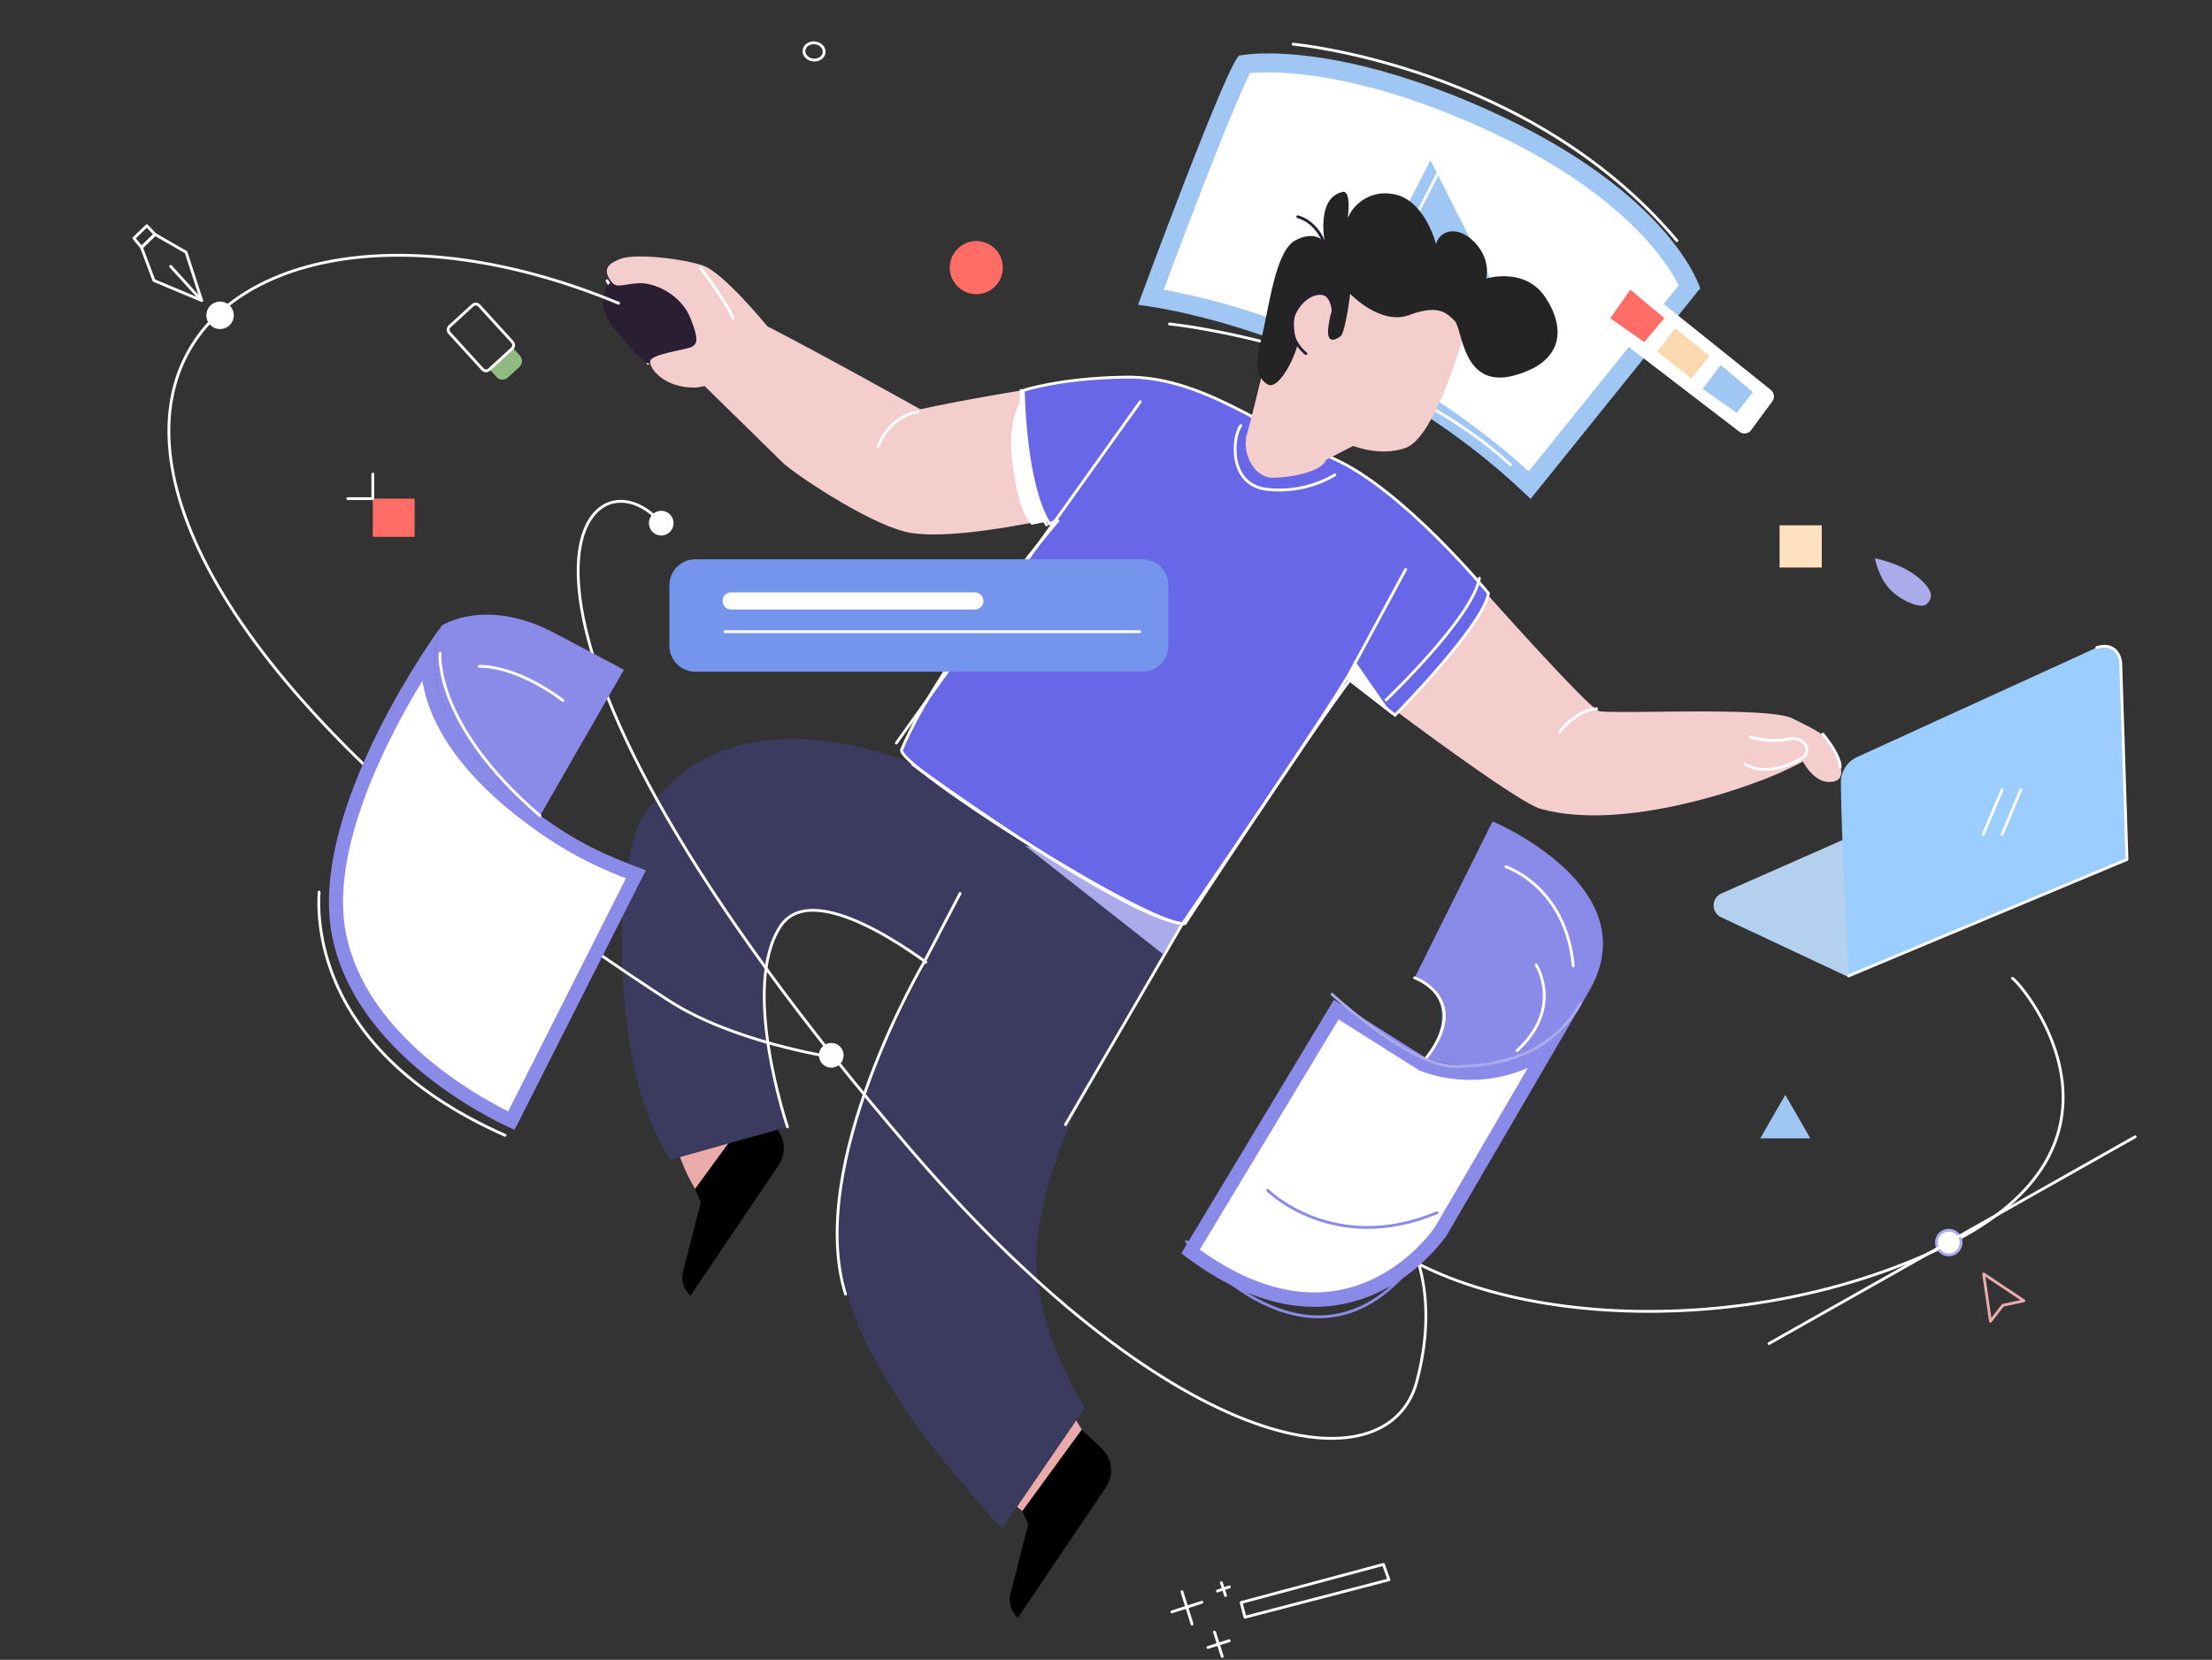 <svg xmlns="http://www.w3.org/2000/svg" width="785" height="589" fill="none" style=""><rect width="100%" height="100%" fill="#333333" stroke="none"/><rect id="backgroundrect" width="100%" height="100%" x="0" y="0" fill="none" stroke="none"/>
<defs>
<linearGradient id="paint0_linear_16_174" x1="-0.061" y1="0.447" x2="1.118" y2="0.451">
<stop stop-color="#AA367C"/>
<stop offset="1" stop-color="#4A2FBD"/>
</linearGradient>
<linearGradient id="paint1_linear_16_174" x1="-0.061" y1="0.447" x2="1.118" y2="0.449">
<stop stop-color="#AA367C"/>
<stop offset="1" stop-color="#4A2FBD"/>
</linearGradient>
<linearGradient id="paint2_linear_16_174" x1="-0.061" y1="0.447" x2="1.118" y2="0.45">
<stop stop-color="#AA367C"/>
<stop offset="1" stop-color="#4A2FBD"/>
</linearGradient>
<linearGradient id="paint3_linear_16_174" x1="-0.061" y1="0.447" x2="1.118" y2="0.454">
<stop stop-color="#AA367C"/>
<stop offset="1" stop-color="#4A2FBD"/>
</linearGradient>
</defs>
<g class="currentLayer" style=""><title>Layer 1</title><path d="M542.825 172.118C488.653 121.258 425.185 108.128 408.415 105.449C419.717 74.92 437.173 29.536 441.52 22.821C444.332 22.467 447.164 22.305 449.997 22.335C462.319 22.335 488.703 24.898 526.908 42.096C582.083 66.932 596.747 94.865 599.656 101.698L542.825 172.118Z" fill="white" id="svg_1" class=""/><path d="M449.997 25.685C462.052 25.685 487.901 28.213 525.487 45.144C575.329 67.618 591.43 92.738 595.71 101.229L542.508 167.228C516.192 143.508 485.466 125.218 452.087 113.404C439.364 108.817 426.291 105.272 412.996 102.803C425.486 69.192 439.062 34.594 443.627 25.953C445.115 25.819 447.255 25.685 450.03 25.685H449.997ZM450.03 18.986C446.633 18.915 443.237 19.15 439.882 19.689C435.969 20.996 403.867 108.179 403.867 108.179C403.867 108.179 480.059 115.966 543.177 177.041L603.368 102.317C603.368 102.317 593.336 68.389 528.129 39.048C489.957 21.85 463.356 18.953 449.897 18.953L450.03 18.986Z" fill="#A0C6F4" id="svg_2" class=""/><path d="M415.019 114.961C415.019 114.961 489.941 122.531 536.087 164.984" stroke="white" stroke-linecap="round" stroke-linejoin="round" id="svg_3" class=""/><path d="M479.691 111.294L507.647 56.867L536.372 113.622L479.691 111.294Z" fill="#A0C6F4" id="svg_4" class=""/><path d="M485.125 110.523L513.081 56.097L541.805 112.851L485.125 110.523Z" stroke="white" stroke-linecap="round" stroke-linejoin="round" id="svg_5" class=""/><path d="M458.909 15.67C458.909 15.67 542.942 23.307 595.108 85.403" stroke="white" stroke-linecap="round" stroke-linejoin="round" id="svg_6" class=""/><path d="M501.828 256.856C497.214 253.506 494.188 251.179 494.188 251.179C495.458 249.504 515.672 227.917 527.376 210.534C527.376 210.534 503.701 258.246 501.828 256.856Z" fill="white" id="svg_7" class=""/><path d="M215.435 99.655C217.692 103.423 218.678 101.915 225.182 101.329C231.686 100.743 240.949 105.583 244.193 113.605C247.436 121.626 246.45 122.866 244.694 123.87C242.939 124.875 230.449 126.382 229.947 128.894" stroke="white" stroke-linecap="round" stroke-linejoin="round" id="svg_8" class=""/><path d="M383.92 507.369L378.085 497.505L357.419 532.02L362.837 536.207L383.92 507.369Z" fill="#ecabab" id="svg_9" class="" fill-opacity="1"/><path d="M246.667 421.878C246.667 421.878 235.95 404.444 240.548 395.887L274.723 399.554L246.667 421.878Z" fill="#ecabab" id="svg_10" class="" fill-opacity="1"/><path d="M246.667 421.878L248.707 426.6L242.404 451.251C242.005 452.774 242.044 454.378 242.514 455.879C242.984 457.381 243.867 458.72 245.062 459.742L276.312 413.471C277.744 411.341 278.371 408.77 278.08 406.219C277.789 403.668 276.599 401.305 274.723 399.554L267.734 393.057L246.667 421.878Z" fill="#000000" id="svg_11" class="" fill-opacity="1"/><path d="M229.948 128.961C239.729 128.727 252.135 128.107 249.644 120.588C247.152 113.069 237.94 94.514 216.789 100.09C216.789 100.09 209.349 106.303 218.645 117.49C227.941 128.677 229.948 128.961 229.948 128.961Z" fill="#2A1E33" id="svg_12" class=""/><path d="M279.472 399.889C279.472 399.889 262.752 350.487 276.897 328.8C288.601 310.898 326.688 340.003 331.905 343.872L359.175 294.603C359.175 294.603 352.888 285.761 337.439 277.103C321.99 268.445 258.137 242.521 228.125 289.947C217.04 307.465 216.873 382.674 238.157 411.495L279.472 399.889Z" fill="#3B3B5F" id="svg_13" class=""/><path d="M279.472 399.889C279.472 399.889 262.752 350.487 276.897 328.8C288.601 310.897 326.688 340.003 331.905 343.872" stroke="white" stroke-linecap="round" stroke-linejoin="round" id="svg_14" class=""/><path d="M359.175 294.603C346.769 307.682 310.002 371.386 301.726 401.782C290.674 442.51 294.837 476.288 355.63 542.454L385.007 499.582C385.007 499.582 364.341 468.165 368.287 438.541C373.872 395.686 404.318 354.137 419.717 327.778L359.175 294.603Z" fill="#3B3B5F" id="svg_15" class=""/><path d="M363.84 300.129L412.712 338.563L427.325 316.323L363.84 300.129Z" fill="#ababec" id="svg_16" class="" fill-opacity="1"/><path d="M665.399,198.136 C673.023,199.777 678.83,202.686 682.821,206.861 C686.817,211.048 685.011,213.225 683.557,214.498 C682.102,215.77 676.467,214.313 671.568,209.959 C666.67,205.605 665.399,198.136 665.399,198.136 z" fill="#ababec" id="svg_17" class="" fill-opacity="1"/><path d="M494.988,251.979 C496.258,250.304 516.472,228.717 528.176,211.334 C528.176,211.334 563.539,251.024 567.384,252.314 C568.805,252.782 577.416,252.665 588.251,252.565 C606.442,252.364 630.635,252.18 635.986,254.876 C644.513,259.129 649.629,261.273 651.752,267.252 C653.876,273.23 654.729,277.132 649.629,277.484 C643.66,277.919 639.831,270.232 639.831,270.232 C634.209,273.257 628.355,275.827 622.326,277.919 C622.326,277.919 576.998,295.537 546.702,287.013 C538.459,284.685 494.988,251.979 494.988,251.979 z" fill="#f4cdcd" id="svg_18" class="" fill-opacity="1" opacity="1"/><path d="M220.231,91.838 C216.352,93.328 213.978,95.104 216.235,98.855 C218.492,102.606 219.478,101.116 225.982,100.53 C232.486,99.943 241.749,104.783 244.993,112.805 C248.236,120.827 247.25,122.066 245.494,123.071 C243.739,124.075 231.249,125.583 230.748,128.095 C230.246,130.607 235.764,137.992 247.317,137.506 L250.059,137.004 C250.059,137.004 274.252,160.667 277.764,164.167 C281.275,167.667 306.99,185.134 321.235,188.684 C332.003,191.38 353.839,187.914 366.947,185.335 C373.317,184.079 377.648,183.057 377.648,183.057 C377.648,183.057 367.8,165.289 365.793,137.992 C365.793,137.992 342.252,141.777 326.602,145.226 C326.602,145.226 290.086,124.829 272.33,115.803 C272.33,115.803 256.814,96.778 249.557,94.266 C242.301,91.754 225.481,89.845 220.231,91.838 z" fill="#f4cdcd" id="svg_19" class="" fill-opacity="1"/><path d="M366.08 186.218C372.45 184.962 376.781 183.941 376.781 183.941C376.781 183.941 364.86 168.869 362.87 141.605C362.87 141.605 357.486 147.416 359.158 162.873C361.265 182.4 366.08 186.218 366.08 186.218Z" fill="white" id="svg_20" class=""/><path d="M363.168,138.541 C363.168,138.541 363.503,171.917 372.431,185.833 L375.625,184.544 C375.625,184.544 333.574,233.829 319.964,266.033 C317.741,271.308 407.292,328.599 420.517,327.795 C420.517,327.795 464.156,261.093 479.037,241.315 L495.088,253.775 C495.088,253.775 526.538,221.855 528.226,210.535 C528.226,210.535 497.846,173.508 473.051,162.656 C448.255,151.804 425.868,133.249 399.166,133.835 C376.059,134.187 363.168,138.541 363.168,138.541 z" fill="#6767e7" id="svg_21" class="" fill-opacity="1" stroke="#ffffff" stroke-opacity="1"/><path d="M494.221 253.774L478.187 241.315L480.745 234.348L494.221 253.774Z" fill="white" id="svg_22" class=""/><path d="M518.632 121.827C515.823 130.586 507.714 155.89 498.668 159.005C489.623 162.12 480.277 158.218 480.277 158.218L470.646 163.141C469.576 166.373 461.968 169.153 452.154 169.539C444.881 169.823 440.45 160.462 442.607 153.696C443.593 150.581 447.288 135.275 447.288 135.275C447.288 135.275 455.08 106.538 462.336 100.609C469.593 94.681 476.247 88.786 495.391 96.54C524.551 108.396 518.632 121.827 518.632 121.827Z" fill="#f4cdcd" id="svg_23" class="" fill-opacity="1"/><path d="M460.497,122.283 C459.21,127.642 453.642,138.394 449.98,136.451 C446.319,134.509 445.048,129.585 447.623,120.123 C450.198,110.661 452.354,89.192 459.644,85.323 C466.934,81.455 470.161,85.96 470.161,85.96 C470.161,85.96 466.934,70.285 476.381,68.125 C476.381,68.125 479.591,66.634 478.304,77.369 C479.554,74.417 481.754,71.968 484.553,70.412 C487.352,68.855 490.59,68.28 493.753,68.778 C505.457,70.067 509.62,86.613 509.62,86.613 C509.959,85.246 510.769,84.043 511.907,83.216 C513.044,82.389 514.437,81.991 515.84,82.091 C521.207,82.091 529.366,90.046 527.426,98.838 C527.426,98.838 541.153,94.534 548.443,105.537 C555.733,116.539 554.88,128.53 537.291,133.253 C518.899,138.193 519.067,116.707 516.274,113.91 C513.482,111.113 510.489,107.898 500.19,111.767 C489.89,115.635 479.156,104.247 479.156,104.247 C479.156,104.247 477.484,117.996 475.729,119.319 C473.973,120.642 470.579,122.334 471.432,115.886 C472.284,109.439 473.371,110.075 472.719,108.367 C472.067,106.659 469.175,101.216 463.072,106.006 C456.217,111.264 460.497,122.283 460.497,122.283 z" fill="#242424" id="svg_24" class="" fill-opacity="1"/><path d="M463.423 125.461C459.327 122.112 456.484 115.949 460.079 109.887C463.674 103.825 469.576 103.004 471.365 105.298C473.154 107.593 473.856 111.461 472.167 116.05" stroke="#2A1E33" stroke-linecap="round" stroke-linejoin="round" id="svg_25" class=""/><path d="M362.853 536.207L364.893 540.913L358.59 565.564C358.191 567.086 358.23 568.691 358.7 570.192C359.17 571.694 360.053 573.033 361.248 574.055L392.464 527.783C393.897 525.654 394.524 523.083 394.232 520.532C393.941 517.981 392.751 515.618 390.876 513.867L383.887 507.369L362.853 536.207Z" fill="#000000" id="svg_26" class="" fill-opacity="1"/><path d="M470.161 86.76C470.161 86.76 467.753 78.972 460.581 76.913" stroke="#2A1E33" stroke-linecap="round" stroke-linejoin="round" id="svg_27" class=""/><path d="M318.094 263.672L404.67 142.543" stroke="white" stroke-linecap="round" stroke-linejoin="round" id="svg_28" class=""/><path d="M440.366 151.017C437.24 155.086 435.819 172.57 450.181 173.692C458.372 174.508 466.61 172.696 473.706 168.517" stroke="white" stroke-linecap="round" stroke-linejoin="round" id="svg_29" class=""/><path d="M248.674 95.15C248.674 95.15 258.572 108.263 260.127 112.935" stroke="white" stroke-linecap="round" stroke-linejoin="round" id="svg_30" class=""/><path d="M619.252 271.04C619.252 271.04 625.939 276.483 639.031 269.365C643.796 266.803 640.402 260.758 634.35 262.265C628.297 263.772 621.141 261.511 621.141 261.511" stroke="white" stroke-linecap="round" stroke-linejoin="round" id="svg_31" class=""/><path d="M646.873 260.49C646.873 260.49 653.21 267.909 653.042 272.313" stroke="white" stroke-linecap="round" stroke-linejoin="round" id="svg_32" class=""/><path d="M553.509 259.686C553.509 259.686 559.244 252.033 566.584 251.514" stroke="white" stroke-linecap="round" stroke-linejoin="round" id="svg_33" class=""/><path d="M311.657 158.469C311.657 158.469 315.001 148.019 325.735 146.11" stroke="white" stroke-linecap="round" stroke-linejoin="round" id="svg_34" class=""/><path d="M340.733 317.027L327.926 341.494C327.926 341.494 285.725 413.019 300.054 459.239" stroke="white" stroke-linecap="round" stroke-linejoin="round" id="svg_35" class=""/><path d="M378.118 399.085L419.634 327.795C419.634 327.795 474.057 248.734 479.624 237.664L498.836 202.077" stroke="white" stroke-linecap="round" stroke-linejoin="round" id="svg_36" class=""/><path d="M323.913 271.275C323.913 271.275 397.764 325.199 419.65 327.795" stroke="white" stroke-linecap="round" stroke-linejoin="round" id="svg_37" class=""/><path d="M362.368 138.541C362.368 138.541 362.368 172.386 371.414 186.252" stroke="white" stroke-linecap="round" stroke-linejoin="round" id="svg_38" class=""/><path d="M525.002 205.175C522.678 219.109 491.863 248.399 491.863 248.399" stroke="white" stroke-linecap="round" stroke-linejoin="round" id="svg_39" class=""/><path d="M295.004 378.872C297.424 378.872 299.385 376.908 299.385 374.484C299.385 372.061 297.424 370.097 295.004 370.097C292.585 370.097 290.624 372.061 290.624 374.484C290.624 376.908 292.585 378.872 295.004 378.872Z" fill="white" id="svg_40" class=""/><path d="M706.379 468.852L703.954 452.055L718.25 461.584L710.776 463.208L706.379 468.852Z" stroke="#ecabab" stroke-linecap="round" stroke-linejoin="round" id="svg_41" class="" stroke-opacity="1"/><path d="M231.954,182.899 C204.851,158.934 160.059,218.67 323.913,408.811 C418.463,518.502 492.783,528.332 502.815,490.167 C520.872,421.706 455.665,404.407 479.942,431.218 C515.221,470.205 615.556,478.444 690.344,442.07 C764.129,406.165 718.768,350.416 714.187,347.15 " stroke="#ffffff" stroke-linecap="round" stroke-linejoin="round" id="svg_42" class="" stroke-opacity="1"/><path d="M691.582 445.306C694.001 445.306 695.962 443.342 695.962 440.919C695.962 438.495 694.001 436.531 691.582 436.531C689.162 436.531 687.201 438.495 687.201 440.919C687.201 443.342 689.162 445.306 691.582 445.306Z" fill="white" id="svg_43" class="" stroke="#ababec" stroke-opacity="1"/><path d="M627.779 476.773L757.742 403.389" stroke="#ffffff" stroke-linecap="round" stroke-linejoin="round" id="svg_44" class="" stroke-opacity="1"/><path d="M234.663 190.037C237.082 190.037 239.043 188.072 239.043 185.649C239.043 183.226 237.082 181.261 234.663 181.261C232.243 181.261 230.282 183.226 230.282 185.649C230.282 188.072 232.243 190.037 234.663 190.037Z" fill="white" id="svg_45" class=""/><path d="M346.468 104.394C351.667 104.394 355.881 100.173 355.881 94.966C355.881 89.758 351.667 85.537 346.468 85.537C341.269 85.537 337.055 89.758 337.055 94.966C337.055 100.173 341.269 104.394 346.468 104.394Z" fill="#FF6D66" id="svg_46" class=""/><path d="M655.185,346.333 L610.694,325.45 C609.909,325.062 609.251,324.459 608.794,323.712 C608.338,322.964 608.102,322.103 608.115,321.227 C608.127,320.35 608.387,319.496 608.864,318.761 C609.341,318.027 610.016,317.443 610.811,317.077 L693.507,280.636 C694.086,280.379 694.713,280.247 695.346,280.247 C695.979,280.247 696.606,280.379 697.185,280.636 L754.033,305.053 L655.185,346.333 z" fill="#b3d1ef" id="svg_49" class="" fill-opacity="1"/><path d="M653.293 277.672C653.393 296.093 656.035 346.334 656.035 346.334L754.883 304.986L752.659 235.069C752.63 234.077 752.356 233.108 751.863 232.248C751.369 231.388 750.671 230.664 749.83 230.14C748.989 229.616 748.031 229.309 747.043 229.245C746.055 229.182 745.066 229.364 744.165 229.777L659.078 268.629C657.342 269.412 655.871 270.684 654.844 272.289C653.817 273.895 653.278 275.765 653.293 277.672Z" fill="#9ccdff" id="svg_50" class="" fill-opacity="1"/><path d="M655.985 346.333L754.833 304.986L752.609 235.068C752.609 235.068 751.957 227.432 744.115 229.776" stroke="white" stroke-linecap="round" stroke-linejoin="round" id="svg_51" class="" fill="#9ccdff" fill-opacity="1"/><path d="M703.82 296.076L710.492 280.284" stroke="white" stroke-linecap="round" stroke-linejoin="round" id="svg_52" class=""/><path d="M710.492 296.076L717.163 280.284" stroke="white" stroke-linecap="round" stroke-linejoin="round" id="svg_53" class=""/><path d="M646.505 186.402H631.541V201.391H646.505V186.402Z" fill="#FFE1C0" id="svg_60" class=""/><path d="M633.564 388.518L638.011 396.239L642.459 403.959H633.564H624.686L629.116 396.239L633.564 388.518Z" fill="#A0C6F4" id="svg_61" class=""/><path d="M292.472 18.614C292.642 16.93 291.178 15.403 289.203 15.203C287.228 15.003 285.489 16.206 285.319 17.89C285.149 19.574 286.613 21.101 288.588 21.301C290.563 21.501 292.302 20.298 292.472 18.614Z" stroke="white" stroke-linecap="round" stroke-linejoin="round" id="svg_65" class=""/><path d="M567.771 114.626L617.58 152.809C617.839 153.009 618.135 153.155 618.451 153.239C618.767 153.323 619.096 153.343 619.42 153.298C619.744 153.252 620.056 153.143 620.337 152.975C620.618 152.808 620.863 152.586 621.057 152.323L628.581 142.107C628.951 141.598 629.11 140.966 629.026 140.342C628.942 139.718 628.621 139.151 628.13 138.758L579.024 99.387C578.763 99.178 578.464 99.026 578.143 98.937C577.821 98.849 577.486 98.826 577.156 98.872C576.826 98.917 576.509 99.029 576.223 99.201C575.938 99.373 575.69 99.602 575.496 99.872L567.27 111.26C566.9 111.776 566.746 112.417 566.84 113.045C566.933 113.673 567.267 114.24 567.771 114.626Z" fill="white" stroke="white" stroke-linecap="round" stroke-linejoin="round" id="svg_70" class=""/><path d="M571.45 112.918L583.521 121.409L590.661 112.885L578.572 102.786L571.45 112.918Z" fill="#FF6D66" id="svg_71" class=""/><path d="M588.069 124.725L600.174 134.337L606.662 126.349L594.473 116.452L588.069 124.725Z" fill="#FAD8B0" id="svg_72" class=""/><path d="M604.237 138.021L616.326 146.512L622.077 139.11L610.641 129.514L604.237 138.021Z" fill="#A0C6F4" id="svg_73" class=""/><path d="M405.472 198.477H246.718C241.657 198.477 237.555 202.586 237.555 207.654V229.174C237.555 234.242 241.657 238.351 246.718 238.351H405.472C410.532 238.351 414.635 234.242 414.635 229.174V207.654C414.635 202.586 410.532 198.477 405.472 198.477Z" fill="#7595EC" id="svg_82" class=""/><path d="M345.983 210.216H259.441C257.77 210.216 256.415 211.573 256.415 213.247C256.415 214.922 257.77 216.279 259.441 216.279H345.983C347.654 216.279 349.009 214.922 349.009 213.247C349.009 211.573 347.654 210.216 345.983 210.216Z" fill="white" id="svg_83" class=""/><path d="M257.284 224.149H404.402" stroke="white" stroke-linecap="round" stroke-linejoin="round" id="svg_84" class=""/><path d="M182.008 123.451L184.511 126.196C185.02 126.753 185.286 127.49 185.252 128.245C185.218 128.999 184.886 129.709 184.33 130.218L180.231 133.968C179.675 134.477 178.939 134.744 178.186 134.71C177.433 134.676 176.724 134.343 176.215 133.786L173.712 131.041L182.008 123.451Z" fill="#91BA83" id="svg_85" class=""/><path d="M159.465 118.115L171.272 131.061C171.882 131.73 172.918 131.777 173.587 131.166L181.746 123.7C182.415 123.089 182.462 122.051 181.851 121.382L170.045 108.436C169.435 107.767 168.398 107.72 167.73 108.331L159.57 115.797C158.902 116.408 158.855 117.446 159.465 118.115Z" stroke="white" stroke-linecap="round" stroke-linejoin="round" id="svg_86" class=""/><path d="M147.134 176.941H132.304V190.505H147.134V176.941Z" fill="#FF6D66" id="svg_87" class=""/><path d="M132.304 168.215V176.94H123.442" stroke="#ffffff" stroke-linecap="round" stroke-linejoin="round" id="svg_88" class="" stroke-opacity="1"/><path d="M219.531 107.609C65.709 43.771 -52.601 166.725 237.237 354.991C260.06 369.829 295.071 375.087 295.071 375.087" stroke="#ffffff" stroke-linecap="round" stroke-linejoin="round" id="svg_91" class="" stroke-opacity="1"/><path d="M78.098 116.284C80.518 116.284 82.479 114.32 82.479 111.897C82.479 109.474 80.518 107.509 78.098 107.509C75.679 107.509 73.718 109.474 73.718 111.897C73.718 114.32 75.679 116.284 78.098 116.284Z" fill="white" id="svg_92" class="" stroke="#ffffff" stroke-opacity="1"/><path d="M50.21 87.798L55.008 83.176L66.026 89.506L71.578 106.638L54.64 99.537L50.21 87.798Z" stroke="#ffffff" stroke-linecap="round" stroke-linejoin="round" id="svg_93" class="" stroke-opacity="1"/><path d="M55.008 83.176L50.21 87.798L47.518 84.532L52.116 80.111L55.008 83.176Z" stroke="#ffffff" stroke-linecap="round" stroke-linejoin="round" id="svg_94" class="" stroke-opacity="1"/><path d="M71.578 106.638L60.559 94.53" stroke="#ffffff" stroke-linecap="round" stroke-linejoin="round" id="svg_95" class="" stroke-opacity="1"/><path d="M440.467 568.662L490.961 555.131L492.9 560.607L441.821 573.887L440.467 568.662Z" stroke="white" stroke-linecap="round" stroke-linejoin="round" id="svg_100"/><path d="M433.444 561.595L434.916 566.184" stroke="white" stroke-linecap="round" stroke-linejoin="round" id="svg_101"/><path d="M432.023 564.592L436.287 563.119" stroke="white" stroke-linecap="round" stroke-linejoin="round" id="svg_102"/><path d="M431.003 579.129L433.745 587.804" stroke="white" stroke-linecap="round" stroke-linejoin="round" id="svg_103"/><path d="M428.663 584.622L436.253 582.21" stroke="white" stroke-linecap="round" stroke-linejoin="round" id="svg_104"/><path d="M419.45 564.827L423.045 576.315" stroke="white" stroke-linecap="round" stroke-linejoin="round" id="svg_105"/><path d="M415.889 571.978L426.522 568.578" stroke="white" stroke-linecap="round" stroke-linejoin="round" id="svg_106"/><path d="M191.643 289.478C169.104 273.234 146.967 247.98 156.681 222.039C156.681 222.039 172.214 211.673 196.809 224.635L221.421 237.664L191.643 289.478Z" fill="#8a8ae9" id="svg_114" class="" fill-opacity="1"/><path d="M181.427 397.712C171.278 392.906 128.007 370.331 120.299 331.764C113.611 298.471 139.092 253.54 151.833 233.678C151.013 260.021 177.431 282.328 190.171 291.505C201.012 299.489 212.974 305.821 225.667 310.295L181.427 397.712Z" fill="white" id="svg_115" class=""/><path d="M149.893 241.516C152.652 259.033 165.994 277.17 188.7 293.548C198.945 301.121 210.202 307.215 222.139 311.651L180.34 394.38C167.566 388.016 129.829 366.48 122.79 331.278C116.955 302.022 136.751 263.22 149.927 241.516H149.893ZM156.715 222.04C156.715 222.04 108.813 286.883 117.875 332.266C126.937 377.65 182.614 400.928 182.614 400.928L229.212 308.821C214.649 303.479 205.186 299.125 191.676 289.378C169.138 273.134 147.001 247.88 156.715 221.939V222.04Z" fill="#8a8ae9" id="svg_116" class="" fill-opacity="1"/><path d="M144.091 259.719C145.496 268.154 148.824 276.151 153.818 283.087C158.811 290.024 165.336 295.712 172.883 299.71" stroke="white" stroke-linecap="round" stroke-linejoin="round" id="svg_117" class=""/><path d="M186.794 309.022L212.793 322.972" stroke="white" stroke-linecap="round" stroke-linejoin="round" id="svg_118" class=""/><path d="M147.803 296.93C147.803 296.93 156.163 315.536 183.082 327.627" stroke="white" stroke-linecap="round" stroke-linejoin="round" id="svg_119" class=""/><path d="M126.435 299.711C126.435 299.711 127.372 319.254 140.363 325.769" stroke="white" stroke-linecap="round" stroke-linejoin="round" id="svg_120" class=""/><path d="M156.163 231.82C156.163 231.82 153.755 256.94 191.642 289.479" stroke="white" stroke-linecap="round" stroke-linejoin="round" id="svg_121" class=""/><path d="M170.091 236.475C170.091 236.475 182.162 235.537 199.802 248.566" stroke="white" stroke-linecap="round" stroke-linejoin="round" id="svg_122" class=""/><path d="M113.243 316.558C112.474 329.001 114.029 374.099 179.236 402.87" stroke="white" stroke-linecap="round" stroke-linejoin="round" id="svg_123" class=""/><path d="M529.684 291.471L502.029 346.987C502.029 346.987 520.789 353.903 506.125 375.456C506.125 375.456 540.802 389.858 563.491 352.463C586.18 315.067 529.684 291.471 529.684 291.471Z" fill="#8a8ae9" id="svg_124" class="" fill-opacity="1"/><path d="M466.382 461.148C452.388 461.148 437.624 455.421 422.459 444.117L474.191 358.24L504.972 377.649L505.172 377.733C510.552 379.711 516.245 380.698 521.976 380.647C531.697 380.707 541.191 377.701 549.112 372.056L511.292 436.949C511.208 437.067 494.923 461.199 466.382 461.199V461.148Z" fill="white" id="svg_125" class=""/><path d="M475.027 361.757L503.45 379.693L503.818 379.927L504.203 380.078C509.89 382.184 515.912 383.239 521.976 383.193C528.943 383.219 535.838 381.77 542.207 378.939L509.202 435.493C508.132 437.067 492.816 458.637 466.399 458.637C453.508 458.637 439.865 453.529 425.787 443.447L475.027 361.757ZM563.491 352.446C550.667 373.58 534.031 378.169 521.976 378.169C516.572 378.214 511.204 377.289 506.125 375.439L473.371 354.79L419.216 444.754C437.307 458.72 453.14 463.744 466.399 463.744C496.679 463.744 513.465 438.256 513.465 438.256L563.491 352.53V352.446Z" fill="#8a8ae9" id="svg_126" class="" fill-opacity="1"/><path d="M502.029 346.986C502.029 346.986 522.661 354.288 506.125 375.456" stroke="white" stroke-linecap="round" stroke-linejoin="round" id="svg_127" class=""/><path d="M472.719 352.848C472.719 352.848 500.825 378.637 516.375 378.453C531.924 378.269 550.182 374.585 560.933 355.996" stroke="#ababec" stroke-linecap="round" stroke-linejoin="round" id="svg_128" class="" stroke-opacity="1"/><path d="M476.18 386.207C476.18 386.207 495.458 403.355 517.027 397.846" stroke="white" stroke-linecap="round" stroke-linejoin="round" id="svg_129" class=""/><path d="M496.428 411.83C496.428 411.83 506.543 419.416 520.688 412.231" stroke="white" stroke-linecap="round" stroke-linejoin="round" id="svg_130" class=""/><path d="M449.88 422.414C449.88 422.414 473.288 445.675 509.988 430.335" stroke="#8a8ae9" stroke-linecap="round" stroke-linejoin="round" id="svg_131" class="" stroke-opacity="1"/><path d="M462.587 399.722C462.587 399.722 472.117 406.554 478.086 408.732" stroke="white" stroke-linecap="round" stroke-linejoin="round" id="svg_132" class=""/><path d="M534.432 307.581C534.432 307.581 555.75 314.565 558.308 342.749" stroke="white" stroke-linecap="round" stroke-linejoin="round" id="svg_133" class=""/><path d="M545.149 342.398C545.149 342.398 554.964 357.62 538.378 372.826" stroke="white" stroke-linecap="round" stroke-linejoin="round" id="svg_134" class=""/><path d="M421.122 440.567C421.122 440.567 474.625 507.687 513.499 429.196" stroke="#8a8ae9" stroke-linecap="round" stroke-linejoin="round" id="svg_135" class="" stroke-opacity="1"/></g></svg>